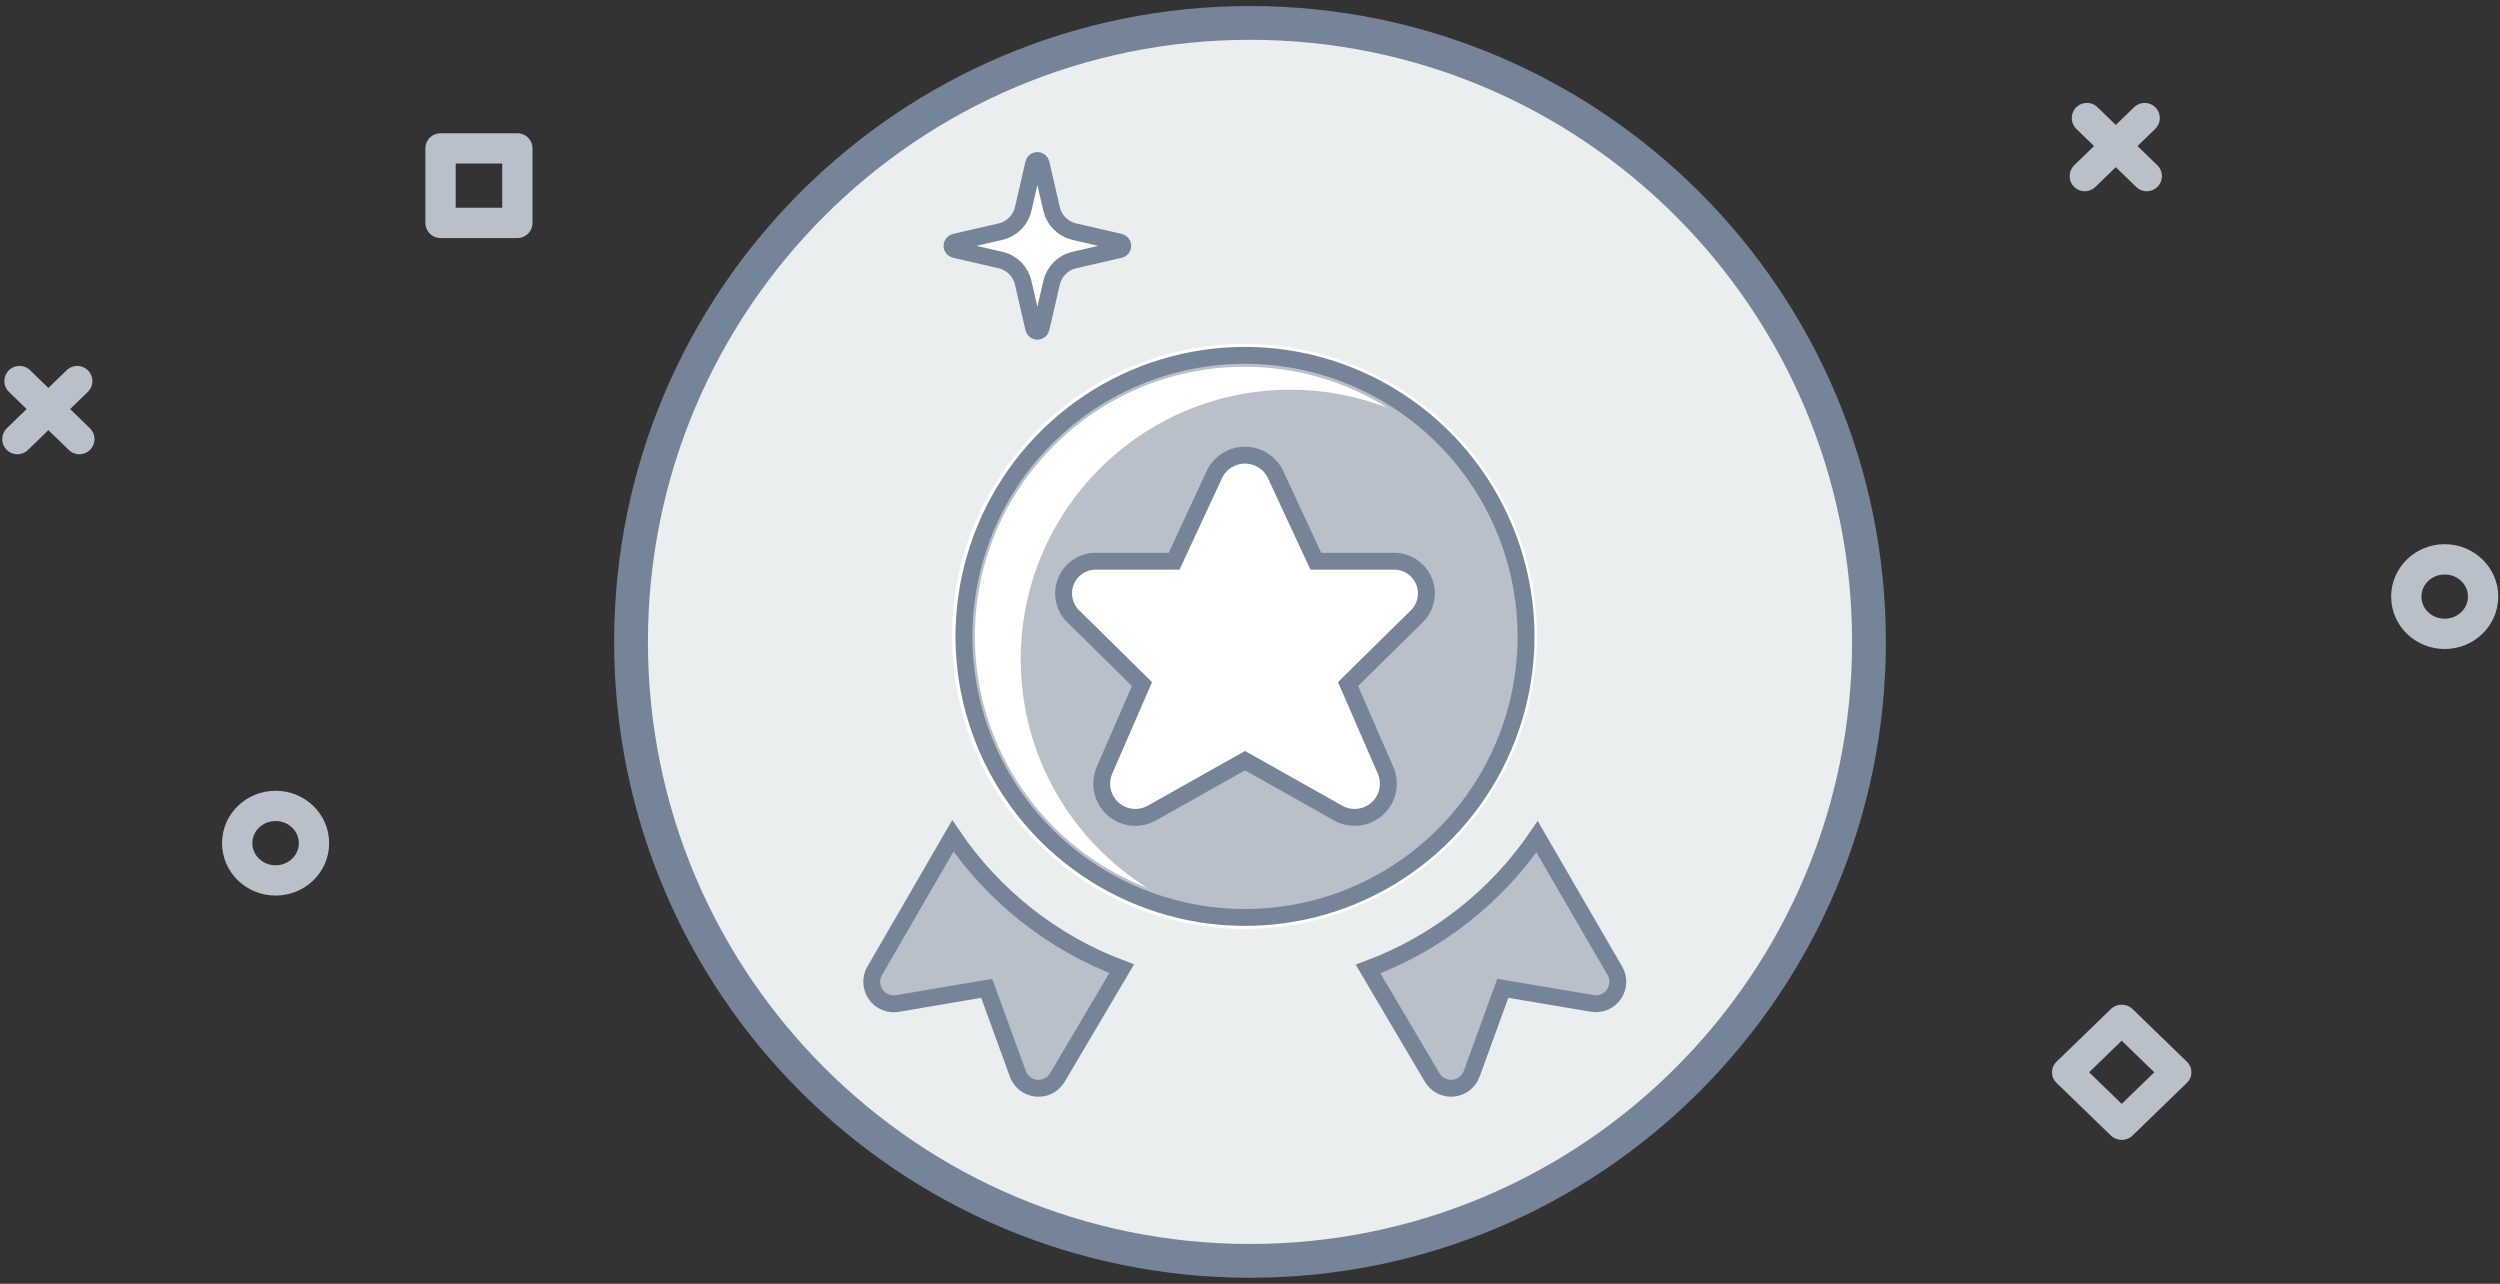 <svg width="148" height="76" viewBox="0 0 148 76" fill="none" xmlns="http://www.w3.org/2000/svg">
<rect x="0" y="0" width="148" height="76" fill="#333333" stroke="none"/>
<rect width="4.48" height="4.48" transform="matrix(0.718 -0.696 0.718 0.696 122.388 63.479)" stroke="#BAC0CA" stroke-width="1.793" stroke-linecap="round" stroke-linejoin="round"/>
<path fill-rule="evenodd" clip-rule="evenodd" d="M16.315 52.121C17.571 52.121 18.589 51.133 18.589 49.915C18.589 48.697 17.571 47.709 16.315 47.709C15.06 47.709 14.041 48.697 14.041 49.915C14.041 51.133 15.06 52.121 16.315 52.121Z" stroke="#BAC0CA" stroke-width="1.793" stroke-linecap="round" stroke-linejoin="round"/>
<path fill-rule="evenodd" clip-rule="evenodd" d="M144.726 37.524C145.982 37.524 147 36.537 147 35.318C147 34.1 145.982 33.113 144.726 33.113C143.47 33.113 142.452 34.1 142.452 35.318C142.452 36.537 143.47 37.524 144.726 37.524Z" stroke="#BAC0CA" stroke-width="1.793" stroke-linecap="round" stroke-linejoin="round"/>
<rect x="26.08" y="8.785" width="4.548" height="4.411" stroke="#BAC0CA" stroke-width="1.793" stroke-linecap="round" stroke-linejoin="round"/>
<path d="M123.546 6.989L127.088 10.425" stroke="#BAC0CA" stroke-width="1.793" stroke-linecap="round" stroke-linejoin="round"/>
<path d="M126.963 6.989L123.421 10.425" stroke="#BAC0CA" stroke-width="1.793" stroke-linecap="round" stroke-linejoin="round"/>
<path d="M1.155 22.559L4.697 25.995" stroke="#BAC0CA" stroke-width="1.793" stroke-linecap="round" stroke-linejoin="round"/>
<path d="M4.572 22.559L1.03 25.995" stroke="#BAC0CA" stroke-width="1.793" stroke-linecap="round" stroke-linejoin="round"/>
<path d="M74 74.643C94.237 74.643 110.643 58.237 110.643 38C110.643 17.763 94.237 1.357 74 1.357C53.763 1.357 37.357 17.763 37.357 38C37.357 58.237 53.763 74.643 74 74.643Z" fill="#EBEEEF" stroke="#768498" stroke-width="2"/>
<path d="M62.254 16.737C62.33 16.41 62.496 16.111 62.733 15.873C62.971 15.636 63.27 15.469 63.597 15.394L66.295 14.772C66.345 14.761 66.389 14.733 66.421 14.694C66.453 14.654 66.471 14.604 66.471 14.553C66.471 14.502 66.453 14.453 66.421 14.413C66.389 14.373 66.345 14.345 66.295 14.335L63.597 13.713C63.27 13.637 62.97 13.472 62.733 13.234C62.495 12.997 62.329 12.697 62.254 12.37L61.632 9.676C61.621 9.626 61.593 9.582 61.554 9.55C61.514 9.517 61.464 9.5 61.413 9.5C61.362 9.5 61.312 9.517 61.273 9.55C61.233 9.582 61.205 9.626 61.194 9.676L60.573 12.374C60.497 12.7 60.331 12.999 60.094 13.236C59.856 13.472 59.557 13.638 59.23 13.713L56.533 14.335C56.483 14.345 56.438 14.373 56.407 14.413C56.374 14.453 56.357 14.502 56.357 14.553C56.357 14.604 56.374 14.654 56.407 14.694C56.438 14.733 56.483 14.761 56.533 14.772L59.23 15.394C59.558 15.469 59.857 15.636 60.095 15.873C60.332 16.111 60.498 16.41 60.573 16.737L61.195 19.435C61.206 19.485 61.234 19.529 61.273 19.561C61.313 19.593 61.363 19.611 61.414 19.611C61.465 19.611 61.515 19.593 61.554 19.561C61.594 19.529 61.622 19.485 61.633 19.435L62.254 16.737Z" fill="white" stroke="#768498" stroke-linecap="round" stroke-linejoin="round"/>
<path d="M95.598 57.471L95.633 57.53C95.734 57.728 95.782 57.949 95.773 58.172C95.763 58.419 95.683 58.657 95.543 58.861C95.402 59.064 95.206 59.222 94.979 59.318C94.751 59.414 94.501 59.443 94.258 59.402L89.524 58.601L88.966 58.507L88.773 59.038L87.126 63.564L87.126 63.566C87.042 63.798 86.894 64.001 86.7 64.152C86.505 64.303 86.271 64.396 86.026 64.419C85.781 64.443 85.534 64.396 85.314 64.284C85.094 64.173 84.911 64.001 84.785 63.79L80.989 57.364C85.052 55.849 88.548 53.114 90.996 49.536L95.598 57.471Z" fill="#BAC0CA" stroke="#768498"/>
<path d="M56.408 49.485C58.848 53.074 62.339 55.821 66.403 57.348L62.597 63.789C62.471 64.001 62.288 64.173 62.069 64.285C61.849 64.397 61.602 64.444 61.357 64.421C61.112 64.398 60.878 64.306 60.683 64.156C60.488 64.005 60.34 63.802 60.256 63.571L58.607 59.042L58.413 58.511L57.856 58.605L53.124 59.407C52.881 59.448 52.63 59.419 52.403 59.323C52.175 59.227 51.98 59.069 51.839 58.866C51.698 58.663 51.618 58.424 51.608 58.178C51.598 57.931 51.658 57.687 51.782 57.473L56.408 49.485Z" fill="#BAC0CA" stroke="#768498"/>
<path d="M73.674 20.357C70.249 20.357 66.901 21.373 64.053 23.276C61.206 25.178 58.986 27.883 57.675 31.047C56.364 34.212 56.022 37.694 56.69 41.053C57.358 44.412 59.007 47.498 61.429 49.919C63.851 52.341 66.937 53.991 70.296 54.659C73.655 55.327 77.137 54.984 80.301 53.673C83.465 52.362 86.17 50.143 88.073 47.295C89.976 44.447 90.991 41.099 90.991 37.674C90.986 33.083 89.16 28.682 85.913 25.435C82.667 22.189 78.265 20.363 73.674 20.357ZM81.381 45.891C81.486 46.144 81.509 46.425 81.447 46.693C81.385 46.96 81.24 47.202 81.034 47.383C80.827 47.565 80.569 47.677 80.295 47.704C80.022 47.731 79.746 47.672 79.508 47.535L73.949 44.407C73.865 44.36 73.771 44.335 73.675 44.335C73.579 44.335 73.485 44.36 73.401 44.407L67.842 47.535C67.604 47.672 67.329 47.731 67.055 47.704C66.782 47.677 66.523 47.565 66.317 47.383C66.11 47.202 65.966 46.96 65.903 46.693C65.841 46.425 65.864 46.144 65.97 45.891L68.231 40.691C68.277 40.587 68.29 40.472 68.268 40.361C68.246 40.25 68.191 40.148 68.11 40.07L64.028 36.048C63.838 35.88 63.705 35.657 63.646 35.411C63.588 35.164 63.607 34.906 63.702 34.671C63.796 34.435 63.961 34.236 64.174 34.098C64.387 33.96 64.637 33.892 64.89 33.903H69.554C69.66 33.903 69.765 33.873 69.855 33.816C69.944 33.759 70.016 33.677 70.061 33.581L72.492 28.346C72.603 28.128 72.773 27.946 72.981 27.819C73.189 27.691 73.429 27.624 73.673 27.624C73.917 27.624 74.157 27.691 74.365 27.819C74.573 27.946 74.742 28.128 74.854 28.346L77.285 33.581C77.33 33.677 77.401 33.759 77.492 33.816C77.581 33.873 77.686 33.903 77.792 33.903H82.453C82.707 33.892 82.957 33.96 83.17 34.097C83.383 34.234 83.548 34.434 83.644 34.669C83.739 34.904 83.759 35.162 83.701 35.409C83.644 35.656 83.512 35.879 83.323 36.048L79.24 40.07C79.159 40.148 79.104 40.25 79.082 40.361C79.061 40.472 79.074 40.587 79.12 40.691L81.381 45.891Z" fill="white"/>
<path d="M81.381 45.891C81.486 46.144 81.509 46.425 81.447 46.693C81.385 46.961 81.24 47.202 81.033 47.383C80.827 47.565 80.569 47.677 80.295 47.704C80.022 47.731 79.746 47.672 79.508 47.535L73.949 44.407C73.865 44.36 73.771 44.335 73.675 44.335C73.579 44.335 73.485 44.36 73.401 44.407L67.842 47.535C67.604 47.672 67.329 47.731 67.055 47.704C66.781 47.677 66.523 47.565 66.317 47.383C66.11 47.202 65.966 46.961 65.903 46.693C65.841 46.425 65.864 46.144 65.97 45.891L68.231 40.691C68.277 40.587 68.29 40.472 68.268 40.361C68.246 40.25 68.191 40.149 68.11 40.07L64.028 36.048C63.838 35.88 63.705 35.657 63.646 35.411C63.588 35.164 63.607 34.906 63.702 34.671C63.796 34.435 63.961 34.236 64.174 34.098C64.387 33.96 64.637 33.892 64.89 33.903H69.554C69.66 33.903 69.764 33.873 69.855 33.816C69.944 33.759 70.016 33.677 70.061 33.581L72.492 28.346C72.603 28.128 72.773 27.946 72.981 27.819C73.189 27.691 73.429 27.624 73.673 27.624C73.917 27.624 74.156 27.691 74.365 27.819C74.573 27.946 74.742 28.128 74.854 28.346L77.285 33.581C77.33 33.677 77.401 33.759 77.491 33.816C77.581 33.873 77.686 33.903 77.792 33.903H82.453C82.707 33.892 82.957 33.96 83.17 34.097C83.383 34.234 83.548 34.434 83.644 34.669C83.739 34.904 83.759 35.162 83.701 35.409C83.644 35.656 83.512 35.879 83.323 36.048L79.24 40.07C79.159 40.149 79.104 40.25 79.082 40.361C79.061 40.472 79.074 40.587 79.12 40.691L81.381 45.891Z" fill="white"/>
<path d="M82.037 45.631L82.033 45.62L79.804 40.496L83.818 36.541C84.104 36.281 84.305 35.94 84.392 35.563C84.481 35.18 84.45 34.779 84.302 34.414C84.155 34.05 83.898 33.74 83.567 33.527C83.241 33.317 82.858 33.211 82.471 33.224H77.897L75.499 28.06L75.494 28.048L75.487 28.036C75.319 27.707 75.063 27.432 74.749 27.239C74.434 27.047 74.072 26.945 73.703 26.945C73.334 26.945 72.972 27.047 72.657 27.239C72.342 27.432 72.087 27.707 71.918 28.036L71.912 28.048L71.906 28.06L69.508 33.224H64.933C64.545 33.211 64.162 33.317 63.836 33.528C63.505 33.742 63.249 34.052 63.102 34.417C62.955 34.782 62.925 35.184 63.016 35.567C63.105 35.944 63.306 36.284 63.593 36.543L67.606 40.496L65.377 45.62L65.373 45.631C65.213 46.016 65.178 46.441 65.273 46.846C65.367 47.252 65.586 47.618 65.899 47.893C66.212 48.168 66.603 48.338 67.018 48.379C67.431 48.42 67.847 48.332 68.207 48.125L68.211 48.123L73.705 45.031L79.2 48.123L79.203 48.125C79.563 48.332 79.979 48.42 80.392 48.379C80.807 48.338 81.198 48.168 81.511 47.893C81.824 47.618 82.043 47.252 82.138 46.846C82.232 46.441 82.197 46.016 82.037 45.631ZM64.46 23.84C67.196 22.012 70.413 21.036 73.704 21.036C78.115 21.041 82.344 22.796 85.463 25.915C88.583 29.034 90.338 33.264 90.343 37.675C90.342 40.966 89.367 44.182 87.538 46.918C85.71 49.654 83.112 51.787 80.071 53.046C77.031 54.306 73.686 54.635 70.458 53.993C67.23 53.351 64.266 51.767 61.939 49.44C59.612 47.113 58.027 44.148 57.385 40.92C56.743 37.693 57.073 34.347 58.332 31.307C59.591 28.267 61.724 25.668 64.46 23.84Z" fill="#BAC0CA" stroke="#768498"/>
<path fill-rule="evenodd" clip-rule="evenodd" d="M67.934 52.571C63.426 49.75 60.428 44.741 60.428 39.031C60.428 30.217 67.574 23.071 76.388 23.071C78.412 23.071 80.347 23.448 82.129 24.135C79.677 22.601 76.779 21.714 73.674 21.714C64.86 21.714 57.714 28.86 57.714 37.674C57.714 44.465 61.956 50.266 67.934 52.571Z" fill="white"/>
</svg>
